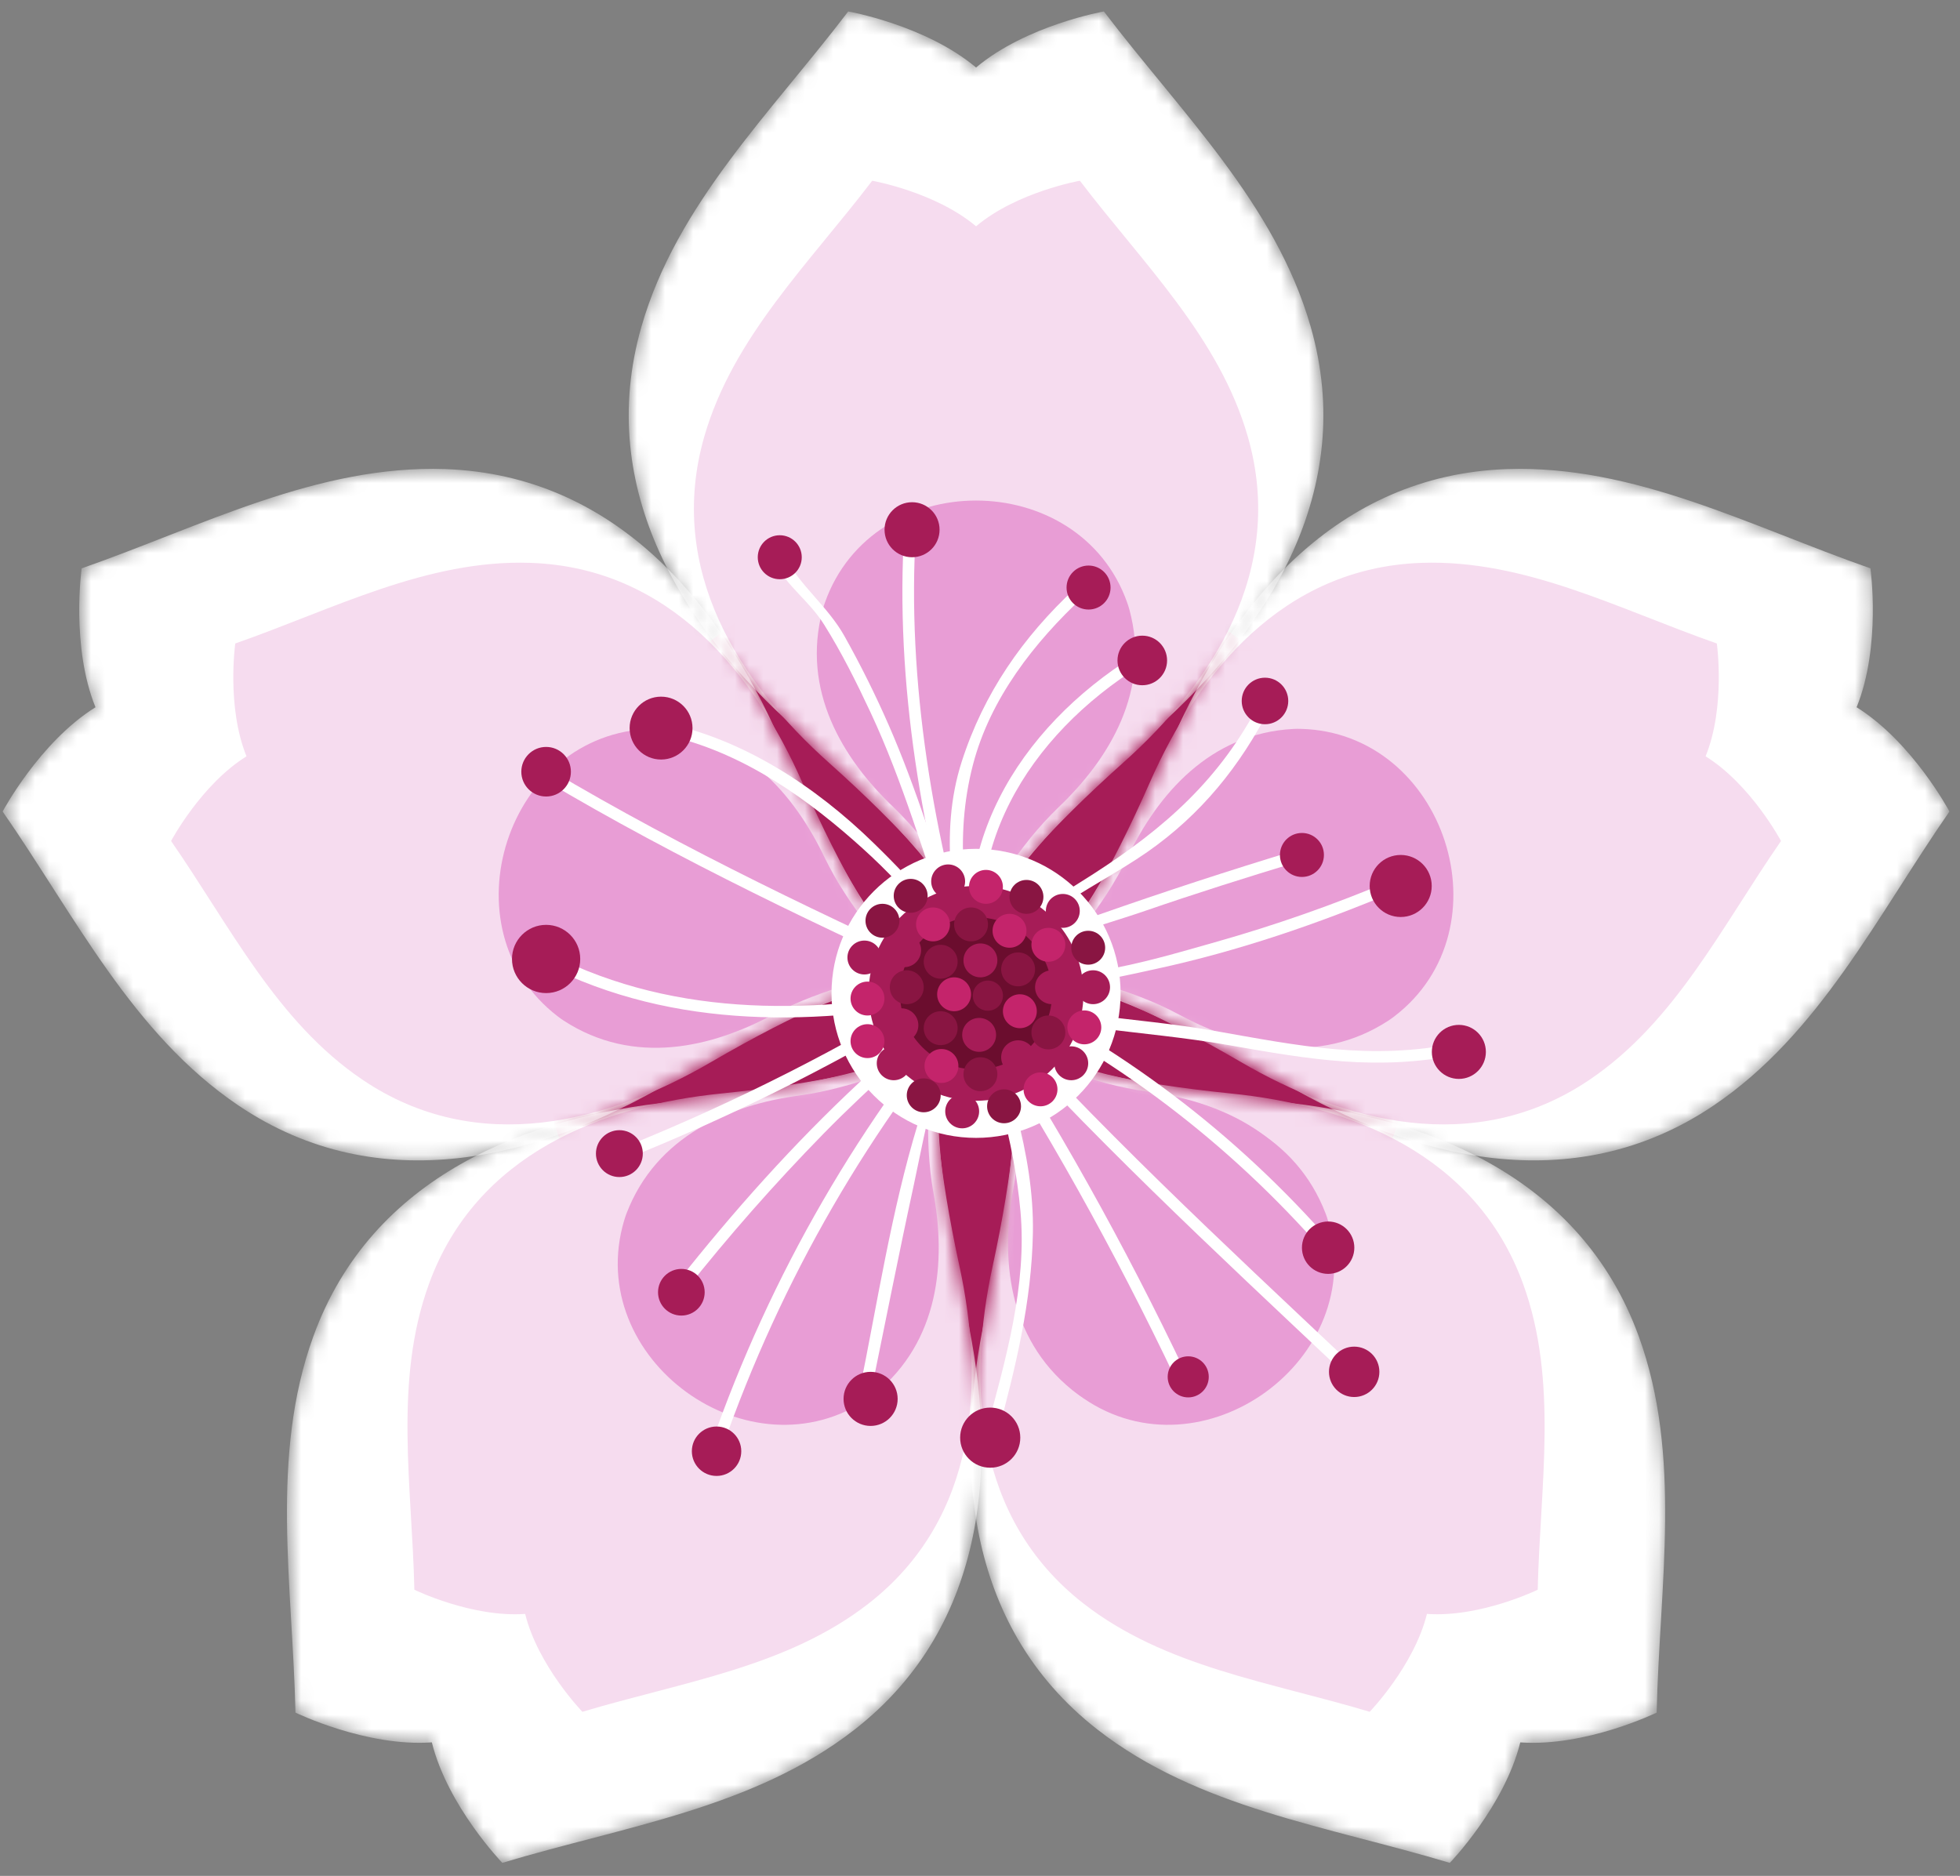 <svg width="140" height="134" viewBox="0 0 140 134" fill="none" xmlns="http://www.w3.org/2000/svg">
<rect x="0" y="0" width="140" height="134" fill="#808080" stroke="none"/>
<path d="M101.09 73.836C102.684 56.505 89.928 41.164 72.597 39.57C55.267 37.975 39.925 50.732 38.331 68.063C36.737 85.393 49.494 100.735 66.824 102.329C84.155 103.923 99.496 91.166 101.09 73.836Z" fill="#A61C57"/>
<mask id="mask0_207_162" style="mask-type:luminance" maskUnits="userSpaceOnUse" x="44" y="0" width="51" height="66">
<path d="M70.879 65.265C71.545 63.028 76.23 57.728 82.651 51.996C90.476 45.012 96.988 35.061 93.615 23.321C91.097 14.559 84.371 8.071 78.849 0.818C78.849 0.818 73.319 1.792 69.718 4.823C66.117 1.792 60.587 0.818 60.587 0.818C55.065 8.071 48.339 14.56 45.821 23.321C42.447 35.06 48.96 45.012 56.785 51.996C63.206 57.728 67.891 63.027 68.557 65.265H70.879Z" fill="white"/>
</mask>
<g mask="url(#mask0_207_162)">
<path d="M70.879 65.265C71.545 63.028 76.23 57.728 82.651 51.996C90.476 45.012 96.988 35.061 93.615 23.321C91.097 14.559 84.371 8.071 78.849 0.818C78.849 0.818 73.319 1.792 69.718 4.823C66.117 1.792 60.587 0.818 60.587 0.818C55.065 8.071 48.339 14.56 45.821 23.321C42.447 35.06 48.96 45.012 56.785 51.996C63.206 57.728 67.891 63.027 68.557 65.265H70.879Z" fill="white"/>
<path d="M70.661 65.265C71.202 63.447 75.008 59.142 80.224 54.486C86.58 48.813 91.871 40.729 89.13 31.192C87.085 24.075 81.621 18.804 77.135 12.911C77.135 12.911 72.643 13.702 69.718 16.165C66.792 13.703 62.3 12.911 62.3 12.911C57.814 18.803 52.35 24.074 50.305 31.192C47.565 40.728 52.855 48.812 59.211 54.486C64.427 59.142 68.233 63.447 68.774 65.265H70.661Z" fill="#F6DCEF"/>
</g>
<mask id="mask1_207_162" style="mask-type:luminance" maskUnits="userSpaceOnUse" x="44" y="0" width="51" height="66">
<path d="M70.879 65.265C71.545 63.028 76.23 57.728 82.651 51.996C90.476 45.012 96.988 35.061 93.615 23.321C91.097 14.559 84.371 8.071 78.849 0.818C78.849 0.818 73.319 1.792 69.718 4.823C66.117 1.792 60.587 0.818 60.587 0.818C55.065 8.071 48.339 14.56 45.821 23.321C42.447 35.06 48.96 45.012 56.785 51.996C63.206 57.728 67.891 63.027 68.557 65.265H70.879Z" fill="white"/>
</mask>
<g mask="url(#mask1_207_162)">
<path d="M70.25 65.265C70.556 64.167 72.704 60.442 75.648 57.63C79.235 54.203 82.222 49.32 80.675 43.559C80.634 43.405 80.581 43.239 80.519 43.062C77.088 33.32 62.348 33.32 58.917 43.062C58.854 43.239 58.802 43.405 58.761 43.559C57.214 49.319 60.2 54.202 63.788 57.63C66.732 60.443 68.88 64.168 69.186 65.265H70.25Z" fill="#E89DD5"/>
</g>
<mask id="mask2_207_162" style="mask-type:luminance" maskUnits="userSpaceOnUse" x="0" y="33" width="65" height="50">
<path d="M64.662 68.094C62.74 66.769 59.147 60.675 55.681 52.797C51.456 43.197 44.005 33.928 31.798 33.509C22.687 33.196 14.438 37.588 5.833 40.599C5.833 40.599 5.05 46.159 6.82 50.521C2.824 53.009 0.189 57.968 0.189 57.968C5.381 65.461 9.473 73.863 17.028 78.965C27.15 85.801 38.627 82.682 47.687 77.399C55.122 73.063 61.61 70.245 63.944 70.303L64.662 68.094Z" fill="white"/>
</mask>
<g mask="url(#mask2_207_162)">
<path d="M64.662 68.094C62.74 66.769 59.147 60.675 55.681 52.797C51.456 43.197 44.005 33.928 31.798 33.509C22.687 33.196 14.438 37.588 5.833 40.599C5.833 40.599 5.05 46.159 6.82 50.521C2.824 53.009 0.189 57.968 0.189 57.968C5.381 65.461 9.473 73.863 17.028 78.965C27.15 85.801 38.627 82.682 47.687 77.399C55.122 73.063 61.61 70.245 63.944 70.303L64.662 68.094Z" fill="white"/>
<path d="M64.594 68.302C63.033 67.225 60.114 62.276 57.298 55.876C53.866 48.078 47.813 40.548 37.897 40.207C30.496 39.953 23.795 43.521 16.805 45.966C16.805 45.966 16.169 50.483 17.607 54.026C14.361 56.047 12.22 60.075 12.22 60.075C16.438 66.162 19.762 72.988 25.899 77.132C34.122 82.685 43.445 80.152 50.805 75.86C56.845 72.338 62.115 70.049 64.011 70.096L64.594 68.302Z" fill="#F6DCEF"/>
</g>
<mask id="mask3_207_162" style="mask-type:luminance" maskUnits="userSpaceOnUse" x="0" y="33" width="65" height="50">
<path d="M64.662 68.094C62.74 66.769 59.147 60.675 55.681 52.797C51.456 43.197 44.005 33.928 31.798 33.509C22.687 33.196 14.438 37.588 5.833 40.599C5.833 40.599 5.05 46.159 6.82 50.521C2.824 53.009 0.189 57.968 0.189 57.968C5.381 65.461 9.473 73.863 17.028 78.965C27.15 85.801 38.627 82.682 47.687 77.399C55.122 73.063 61.61 70.245 63.944 70.303L64.662 68.094Z" fill="white"/>
</mask>
<g mask="url(#mask3_207_162)">
<path d="M64.468 68.692C63.518 68.062 60.639 64.868 58.874 61.199C56.723 56.728 53.002 52.379 47.045 52.07C46.886 52.062 46.712 52.06 46.524 52.065C36.198 52.318 31.643 66.336 39.849 72.61C39.998 72.724 40.14 72.825 40.273 72.912C45.274 76.163 50.84 74.832 55.208 72.479C58.793 70.548 62.999 69.657 64.138 69.705L64.468 68.692Z" fill="#E89DD5"/>
</g>
<mask id="mask4_207_162" style="mask-type:luminance" maskUnits="userSpaceOnUse" x="20" y="74" width="51" height="60">
<path d="M65.432 74.881C63.578 76.3 56.672 77.834 48.109 78.696C37.674 79.747 26.556 83.97 22.385 95.45C19.272 104.018 20.9 113.221 21.104 122.335C21.104 122.335 26.15 124.797 30.846 124.462C31.978 129.031 35.879 133.069 35.879 133.069C44.61 130.447 53.865 129.151 61.052 123.542C70.681 116.028 71.262 104.149 69.037 93.899C67.211 85.488 66.536 78.447 67.312 76.245L65.432 74.881Z" fill="white"/>
</mask>
<g mask="url(#mask4_207_162)">
<path d="M65.432 74.881C63.578 76.3 56.672 77.834 48.109 78.696C37.674 79.747 26.556 83.97 22.385 95.45C19.272 104.018 20.9 113.221 21.104 122.335C21.104 122.335 26.15 124.797 30.846 124.462C31.978 129.031 35.879 133.069 35.879 133.069C44.61 130.447 53.865 129.151 61.052 123.542C70.681 116.028 71.262 104.149 69.037 93.899C67.211 85.488 66.536 78.447 67.312 76.245L65.432 74.881Z" fill="white"/>
<path d="M65.608 75.01C64.102 76.162 58.492 77.408 51.536 78.109C43.059 78.963 34.027 82.393 30.639 91.719C28.11 98.679 29.433 106.155 29.598 113.559C29.598 113.559 33.697 115.559 37.511 115.287C38.43 118.999 41.6 122.279 41.6 122.279C48.693 120.149 56.211 119.096 62.049 114.54C69.871 108.436 70.343 98.786 68.535 90.46C67.052 83.627 66.503 77.907 67.134 76.119L65.608 75.01Z" fill="#F6DCEF"/>
</g>
<mask id="mask5_207_162" style="mask-type:luminance" maskUnits="userSpaceOnUse" x="20" y="74" width="51" height="60">
<path d="M65.432 74.881C63.578 76.3 56.672 77.834 48.109 78.696C37.674 79.747 26.556 83.97 22.385 95.45C19.272 104.018 20.9 113.221 21.104 122.335C21.104 122.335 26.15 124.797 30.846 124.462C31.978 129.031 35.879 133.069 35.879 133.069C44.61 130.447 53.865 129.151 61.052 123.542C70.681 116.028 71.262 104.149 69.037 93.899C67.211 85.488 66.536 78.447 67.312 76.245L65.432 74.881Z" fill="white"/>
</mask>
<g mask="url(#mask5_207_162)">
<path d="M65.941 75.251C65.048 75.96 61.121 77.711 57.086 78.256C52.169 78.92 46.883 81.115 44.749 86.685C44.692 86.833 44.637 86.999 44.583 87.179C41.632 97.077 53.557 105.741 62.059 99.876C62.214 99.769 62.354 99.666 62.477 99.566C67.114 95.815 67.569 90.109 66.681 85.228C65.952 81.222 66.404 76.946 66.802 75.878L65.941 75.251Z" fill="#E89DD5"/>
</g>
<mask id="mask6_207_162" style="mask-type:luminance" maskUnits="userSpaceOnUse" x="69" y="74" width="50" height="60">
<path d="M72.125 76.246C72.901 78.448 72.226 85.489 70.4 93.9C68.175 104.149 68.755 116.028 78.385 123.543C85.572 129.151 94.827 130.447 103.558 133.07C103.558 133.07 107.459 129.032 108.591 124.463C113.286 124.798 118.333 122.336 118.333 122.336C118.537 113.222 120.165 104.019 117.052 95.451C112.881 83.971 101.763 79.748 91.328 78.697C82.764 77.835 75.859 76.301 74.005 74.882L72.125 76.246Z" fill="white"/>
</mask>
<g mask="url(#mask6_207_162)">
<path d="M72.125 76.246C72.901 78.448 72.226 85.489 70.4 93.9C68.175 104.149 68.755 116.028 78.385 123.543C85.572 129.151 94.827 130.447 103.558 133.07C103.558 133.07 107.459 129.032 108.591 124.463C113.286 124.798 118.333 122.336 118.333 122.336C118.537 113.222 120.165 104.019 117.052 95.451C112.881 83.971 101.763 79.748 91.328 78.697C82.764 77.835 75.859 76.301 74.005 74.882L72.125 76.246Z" fill="white"/>
<path d="M72.301 76.118C72.931 77.907 72.383 83.627 70.9 90.459C69.092 98.785 69.564 108.435 77.386 114.539C83.224 119.095 90.743 120.147 97.835 122.278C97.835 122.278 101.004 118.998 101.924 115.286C105.738 115.558 109.837 113.558 109.837 113.558C110.003 106.154 111.325 98.679 108.796 91.718C105.408 82.392 96.376 78.962 87.899 78.108C80.942 77.407 75.333 76.161 73.826 75.009L72.301 76.118Z" fill="#F6DCEF"/>
</g>
<mask id="mask7_207_162" style="mask-type:luminance" maskUnits="userSpaceOnUse" x="69" y="74" width="50" height="60">
<path d="M72.125 76.246C72.901 78.448 72.226 85.489 70.4 93.9C68.175 104.149 68.755 116.028 78.385 123.543C85.572 129.151 94.827 130.447 103.558 133.07C103.558 133.07 107.459 129.032 108.591 124.463C113.286 124.798 118.333 122.336 118.333 122.336C118.537 113.222 120.165 104.019 117.052 95.451C112.881 83.971 101.763 79.748 91.328 78.697C82.764 77.835 75.859 76.301 74.005 74.882L72.125 76.246Z" fill="white"/>
</mask>
<g mask="url(#mask7_207_162)">
<path d="M72.633 75.877C73.031 76.945 73.483 81.221 72.754 85.227C71.866 90.108 72.32 95.814 76.958 99.565C77.082 99.665 77.221 99.769 77.376 99.875C85.878 105.74 97.803 97.076 94.853 87.178C94.799 86.998 94.744 86.833 94.687 86.684C92.552 81.115 87.266 78.919 82.35 78.255C78.315 77.71 74.388 75.959 73.495 75.25L72.633 75.877Z" fill="#E89DD5"/>
</g>
<mask id="mask8_207_162" style="mask-type:luminance" maskUnits="userSpaceOnUse" x="69" y="74" width="50" height="60">
<path d="M72.125 76.246C72.901 78.448 72.226 85.489 70.4 93.9C68.175 104.149 68.755 116.028 78.385 123.543C85.572 129.151 94.827 130.447 103.558 133.07C103.558 133.07 107.459 129.032 108.591 124.463C113.286 124.798 118.333 122.336 118.333 122.336C118.537 113.222 120.165 104.019 117.052 95.451C112.881 83.971 101.763 79.748 91.328 78.697C82.764 77.835 75.859 76.301 74.005 74.882L72.125 76.246Z" fill="white"/>
</mask>
<g mask="url(#mask8_207_162)">
<path d="M72.254 75.6C72.652 76.668 73.104 80.944 72.375 84.95C71.487 89.831 71.941 95.537 76.579 99.288C76.703 99.388 76.842 99.491 76.997 99.598C85.499 105.463 97.424 96.799 94.473 86.901C94.419 86.721 94.364 86.556 94.307 86.407C92.172 80.838 86.886 78.642 81.97 77.978C77.935 77.433 74.008 75.682 73.115 74.974L72.254 75.6Z" fill="#E89DD5"/>
</g>
<mask id="mask9_207_162" style="mask-type:luminance" maskUnits="userSpaceOnUse" x="74" y="33" width="66" height="50">
<path d="M75.491 70.303C77.825 70.246 84.313 73.063 91.748 77.399C100.808 82.682 112.285 85.801 122.407 78.965C129.962 73.863 134.054 65.461 139.246 57.968C139.246 57.968 136.611 53.01 132.615 50.521C134.385 46.159 133.602 40.599 133.602 40.599C124.997 37.589 116.748 33.197 107.637 33.509C95.43 33.928 87.978 43.197 83.754 52.797C80.287 60.675 76.695 66.768 74.773 68.094L75.491 70.303Z" fill="white"/>
</mask>
<g mask="url(#mask9_207_162)">
<path d="M75.491 70.303C77.825 70.246 84.313 73.063 91.748 77.399C100.808 82.682 112.285 85.801 122.407 78.965C129.962 73.863 134.054 65.461 139.246 57.968C139.246 57.968 136.611 53.01 132.615 50.521C134.385 46.159 133.602 40.599 133.602 40.599C124.997 37.589 116.748 33.197 107.637 33.509C95.43 33.928 87.978 43.197 83.754 52.797C80.287 60.675 76.695 66.768 74.773 68.094L75.491 70.303Z" fill="white"/>
<path d="M75.424 70.096C77.32 70.049 82.59 72.338 88.63 75.86C95.99 80.152 105.313 82.685 113.536 77.132C119.673 72.987 122.997 66.162 127.215 60.075C127.215 60.075 125.074 56.047 121.829 54.026C123.267 50.483 122.631 45.966 122.631 45.966C115.641 43.521 108.94 39.953 101.539 40.207C91.623 40.548 85.569 48.077 82.138 55.876C79.322 62.275 76.403 67.225 74.842 68.302L75.424 70.096Z" fill="#F6DCEF"/>
</g>
<mask id="mask10_207_162" style="mask-type:luminance" maskUnits="userSpaceOnUse" x="74" y="33" width="66" height="50">
<path d="M75.491 70.303C77.825 70.246 84.313 73.063 91.748 77.399C100.808 82.682 112.285 85.801 122.407 78.965C129.962 73.863 134.054 65.461 139.246 57.968C139.246 57.968 136.611 53.01 132.615 50.521C134.385 46.159 133.602 40.599 133.602 40.599C124.997 37.589 116.748 33.197 107.637 33.509C95.43 33.928 87.978 43.197 83.754 52.797C80.287 60.675 76.695 66.768 74.773 68.094L75.491 70.303Z" fill="white"/>
</mask>
<g mask="url(#mask10_207_162)">
<path d="M75.297 69.705C76.436 69.656 80.642 70.548 84.227 72.479C88.595 74.832 94.162 76.163 99.162 72.912C99.295 72.825 99.437 72.724 99.586 72.61C107.791 66.336 103.236 52.318 92.911 52.065C92.723 52.06 92.549 52.062 92.39 52.07C86.433 52.379 82.712 56.728 80.561 61.199C78.796 64.868 75.917 68.062 74.967 68.692L75.297 69.705Z" fill="#E89DD5"/>
</g>
<path d="M68.613 66.082C66.953 61.321 65.499 56.408 63.475 51.786C62.521 49.608 61.472 47.501 60.31 45.426C59.134 43.328 57.131 41.822 56.056 39.765C55.808 39.29 55.091 39.71 55.339 40.184C56.252 41.931 57.794 42.908 58.868 44.622C60.127 46.631 61.185 48.757 62.188 50.902C64.491 55.828 66.025 61.173 67.813 66.302C67.987 66.806 68.79 66.589 68.613 66.082Z" fill="white"/>
<path d="M70.047 70.039C68.932 64.83 68.135 59.871 69.496 54.63C70.725 49.898 73.875 45.885 77.383 42.617C77.776 42.251 77.187 41.665 76.795 42.029C73.049 45.518 70.268 49.515 68.694 54.409C67.024 59.599 68.138 65.089 69.245 70.26C69.358 70.784 70.159 70.561 70.047 70.039Z" fill="white"/>
<path d="M69.876 71.397C69.025 66.986 65.498 63.244 62.401 60.222C58.264 56.186 53.054 52.75 47.329 51.61C46.806 51.506 46.583 52.307 47.108 52.411C52.432 53.472 56.976 56.517 60.994 60.05C64.359 63.009 68.197 67.065 69.075 71.618C69.176 72.144 69.977 71.92 69.876 71.397Z" fill="white"/>
<path d="M69.541 70.29C59.234 65.578 48.964 60.753 39.217 54.949C38.755 54.674 38.338 55.393 38.798 55.666C48.545 61.47 58.815 66.295 69.122 71.007C69.606 71.228 70.028 70.512 69.541 70.29Z" fill="white"/>
<path d="M69.12 70.328C59.438 72.345 49.396 72.913 40.227 68.61C39.745 68.384 39.323 69.1 39.808 69.327C49.186 73.728 59.422 73.195 69.341 71.129C69.865 71.02 69.643 70.219 69.12 70.328Z" fill="white"/>
<path d="M69.754 70.468C66.841 70.936 63.422 75.422 61.422 77.285C56.693 81.691 52.382 86.529 48.375 91.595C48.046 92.01 48.63 92.603 48.963 92.182C52.052 88.277 55.328 84.556 58.809 80.997C60.547 79.22 62.366 77.525 64.204 75.853C65.53 74.647 68.107 71.57 69.976 71.269C70.503 71.184 70.278 70.383 69.754 70.468Z" fill="white"/>
<path d="M69.766 70.45C67.277 72.541 66.439 77.396 65.561 80.28C63.657 86.533 62.669 93.114 61.358 99.51C61.251 100.033 62.052 100.256 62.159 99.731C63.19 94.707 64.179 89.672 65.268 84.66C66.088 80.888 67.227 73.665 70.354 71.038C70.764 70.692 70.173 70.108 69.766 70.45Z" fill="white"/>
<path d="M69.244 71.721C70.896 76.581 72.429 81.392 72.891 86.533C73.366 91.811 71.832 97.12 70.471 102.162C70.331 102.68 71.133 102.9 71.272 102.383C72.548 97.656 73.691 92.985 73.778 88.069C73.878 82.398 71.842 76.787 70.044 71.5C69.874 70.995 69.071 71.212 69.244 71.721Z" fill="white"/>
<path d="M69.101 71.944C74.668 80.48 79.635 89.354 84 98.563C84.229 99.047 84.946 98.625 84.717 98.144C80.352 88.935 75.385 80.061 69.818 71.525C69.527 71.078 68.808 71.494 69.101 71.944Z" fill="white"/>
<path d="M69.396 71.616C77.644 80.917 86.778 89.394 95.825 97.925C96.215 98.292 96.803 97.706 96.413 97.337C87.365 88.806 78.232 80.328 69.984 71.028C69.628 70.627 69.042 71.217 69.396 71.616Z" fill="white"/>
<path d="M70.133 70.921C79.519 75.369 87.743 81.593 94.573 89.42C94.926 89.824 95.511 89.234 95.16 88.832C88.282 80.949 80.007 74.684 70.552 70.203C70.071 69.975 69.649 70.691 70.133 70.921Z" fill="white"/>
<path d="M69.365 71.453C75.279 73.569 81.623 73.573 87.755 74.655C93.607 75.687 98.39 76.514 104.315 75.313C104.84 75.207 104.617 74.406 104.094 74.512C97.892 75.769 92.817 74.708 86.708 73.631C80.977 72.62 75.122 72.634 69.586 70.653C69.08 70.47 68.864 71.274 69.365 71.453Z" fill="white"/>
<path d="M70.132 69.978C74.32 71.148 78.514 70.098 82.664 69.194C88.48 67.928 94.135 65.995 99.614 63.688C100.1 63.483 99.887 62.679 99.393 62.887C95.27 64.623 91.076 66.093 86.771 67.311C81.682 68.751 75.569 70.634 70.353 69.177C69.836 69.032 69.617 69.834 70.132 69.978Z" fill="white"/>
<path d="M69.876 71.031C71.647 66.192 77.968 63.639 81.937 60.871C85.792 58.183 88.584 54.724 90.715 50.559C90.958 50.083 90.242 49.663 89.998 50.14C87.189 55.63 83.211 59.142 78.1 62.429C74.764 64.574 70.523 66.855 69.076 70.81C68.89 71.314 69.693 71.529 69.876 71.031Z" fill="white"/>
<path d="M69.861 70.331C66.709 59.935 64.731 48.725 65.427 37.84C65.461 37.305 64.63 37.308 64.596 37.84C63.897 48.777 65.894 60.11 69.059 70.552C69.215 71.063 70.017 70.845 69.861 70.331Z" fill="white"/>
<path d="M69.918 70.148C61.476 79.902 55.033 91.036 50.783 103.215C50.606 103.722 51.409 103.938 51.584 103.436C55.789 91.385 62.153 80.386 70.505 70.736C70.854 70.332 70.269 69.742 69.918 70.148Z" fill="white"/>
<path d="M70.842 70.623C68.082 61.014 73.488 52.503 81.48 47.537C81.934 47.255 81.517 46.536 81.061 46.82C72.747 51.986 67.185 60.9 70.041 70.844C70.188 71.358 70.99 71.139 70.842 70.623Z" fill="white"/>
<path d="M67.644 70.239C60.244 74.833 52.516 78.757 44.434 82.005C43.943 82.202 44.157 83.006 44.655 82.806C52.802 79.532 60.603 75.588 68.064 70.957C68.518 70.675 68.101 69.956 67.644 70.239Z" fill="white"/>
<path d="M70.913 69.825C73.869 67.284 78.174 66.314 81.795 65.065C85.387 63.826 89.012 62.683 92.648 61.58C93.159 61.425 92.941 60.623 92.427 60.779C87.75 62.197 83.109 63.715 78.498 65.334C75.601 66.351 72.683 67.211 70.326 69.237C69.919 69.587 70.509 70.172 70.913 69.825Z" fill="white"/>
<path d="M50.334 92.309C50.334 93.229 49.588 93.975 48.668 93.975C47.748 93.975 47.002 93.229 47.002 92.309C47.002 91.389 47.748 90.643 48.668 90.643C49.588 90.643 50.334 91.389 50.334 92.309Z" fill="#A61C57"/>
<path d="M52.948 103.665C52.948 104.64 52.158 105.43 51.183 105.43C50.208 105.43 49.418 104.64 49.418 103.665C49.418 102.69 50.208 101.9 51.183 101.9C52.158 101.9 52.948 102.69 52.948 103.665Z" fill="#A61C57"/>
<path d="M64.118 99.926C64.118 100.993 63.253 101.858 62.186 101.858C61.119 101.858 60.254 100.993 60.254 99.926C60.254 98.859 61.119 97.994 62.186 97.994C63.253 97.994 64.118 98.859 64.118 99.926Z" fill="#A61C57"/>
<path d="M72.878 102.696C72.878 103.882 71.916 104.844 70.73 104.844C69.543 104.844 68.582 103.882 68.582 102.696C68.582 101.509 69.544 100.548 70.73 100.548C71.916 100.547 72.878 101.509 72.878 102.696Z" fill="#A61C57"/>
<path d="M86.34 98.353C86.34 99.163 85.683 99.82 84.873 99.82C84.063 99.82 83.406 99.163 83.406 98.353C83.406 97.543 84.063 96.886 84.873 96.886C85.683 96.886 86.34 97.543 86.34 98.353Z" fill="#A61C57"/>
<path d="M98.527 97.994C98.527 98.988 97.721 99.794 96.727 99.794C95.733 99.794 94.927 98.988 94.927 97.994C94.927 97 95.733 96.194 96.727 96.194C97.721 96.194 98.527 97 98.527 97.994Z" fill="#A61C57"/>
<path d="M96.738 89.126C96.738 90.16 95.9 90.997 94.867 90.997C93.834 90.997 92.996 90.159 92.996 89.126C92.996 88.092 93.834 87.255 94.867 87.255C95.9 87.255 96.738 88.093 96.738 89.126Z" fill="#A61C57"/>
<path d="M106.134 75.14C106.134 76.206 105.27 77.07 104.204 77.07C103.138 77.07 102.274 76.206 102.274 75.14C102.274 74.074 103.138 73.21 104.204 73.21C105.27 73.21 106.134 74.074 106.134 75.14Z" fill="#A61C57"/>
<path d="M102.266 63.288C102.266 64.512 101.274 65.504 100.05 65.504C98.826 65.504 97.834 64.512 97.834 63.288C97.834 62.064 98.826 61.072 100.05 61.072C101.274 61.072 102.266 62.064 102.266 63.288Z" fill="#A61C57"/>
<path d="M92.018 50.072C92.018 50.99 91.274 51.734 90.356 51.734C89.438 51.734 88.694 50.99 88.694 50.072C88.694 49.154 89.438 48.41 90.356 48.41C91.274 48.41 92.018 49.154 92.018 50.072Z" fill="#A61C57"/>
<path d="M79.325 41.97C79.325 42.838 78.621 43.541 77.754 43.541C76.886 43.541 76.183 42.838 76.183 41.97C76.183 41.102 76.886 40.399 77.754 40.399C78.622 40.399 79.325 41.103 79.325 41.97Z" fill="#A61C57"/>
<path d="M67.112 37.84C67.112 38.926 66.232 39.805 65.147 39.805C64.062 39.805 63.182 38.925 63.182 37.84C63.182 36.755 64.062 35.875 65.147 35.875C66.232 35.874 67.112 36.754 67.112 37.84Z" fill="#A61C57"/>
<path d="M49.465 52.01C49.465 53.251 48.459 54.256 47.219 54.256C45.978 54.256 44.973 53.25 44.973 52.01C44.973 50.769 45.979 49.764 47.219 49.764C48.459 49.764 49.465 50.77 49.465 52.01Z" fill="#A61C57"/>
<path d="M40.779 55.126C40.779 56.104 39.986 56.897 39.008 56.897C38.03 56.897 37.237 56.104 37.237 55.126C37.237 54.148 38.03 53.355 39.008 53.355C39.986 53.355 40.779 54.148 40.779 55.126Z" fill="#A61C57"/>
<path d="M41.445 68.502C41.445 69.848 40.354 70.939 39.008 70.939C37.662 70.939 36.571 69.848 36.571 68.502C36.571 67.156 37.662 66.065 39.008 66.065C40.354 66.065 41.445 67.156 41.445 68.502Z" fill="#A61C57"/>
<path d="M57.268 39.805C57.268 40.673 56.565 41.376 55.697 41.376C54.829 41.376 54.126 40.673 54.126 39.805C54.126 38.937 54.829 38.234 55.697 38.234C56.565 38.234 57.268 38.937 57.268 39.805Z" fill="#A61C57"/>
<path d="M45.915 82.406C45.915 83.331 45.165 84.08 44.241 84.08C43.316 84.08 42.567 83.33 42.567 82.406C42.567 81.481 43.317 80.732 44.241 80.732C45.166 80.731 45.915 81.481 45.915 82.406Z" fill="#A61C57"/>
<path d="M83.363 47.178C83.363 48.156 82.57 48.949 81.592 48.949C80.614 48.949 79.821 48.156 79.821 47.178C79.821 46.2 80.614 45.407 81.592 45.407C82.57 45.407 83.363 46.2 83.363 47.178Z" fill="#A61C57"/>
<path d="M94.566 61.072C94.566 61.94 93.863 62.643 92.995 62.643C92.127 62.643 91.424 61.94 91.424 61.072C91.424 60.204 92.127 59.501 92.995 59.501C93.863 59.501 94.566 60.204 94.566 61.072Z" fill="#A61C57"/>
<path d="M69.718 81.282C75.42 81.282 80.042 76.66 80.042 70.958C80.042 65.256 75.42 60.634 69.718 60.634C64.016 60.634 59.394 65.256 59.394 70.958C59.394 76.66 64.016 81.282 69.718 81.282Z" fill="white"/>
<path d="M77.391 70.958C77.391 75.196 73.956 78.631 69.718 78.631C65.48 78.631 62.045 75.195 62.045 70.958C62.045 66.72 65.481 63.285 69.718 63.285C73.956 63.285 77.391 66.72 77.391 70.958Z" fill="#A61C57"/>
<path d="M75.15 70.958C75.15 73.958 72.718 76.391 69.717 76.391C66.716 76.391 64.284 73.959 64.284 70.958C64.284 67.957 66.716 65.525 69.717 65.525C72.718 65.525 75.15 67.958 75.15 70.958Z" fill="#6B0D2E"/>
<path d="M65.597 73.237C65.597 73.906 65.055 74.448 64.386 74.448C63.717 74.448 63.175 73.906 63.175 73.237C63.175 72.568 63.717 72.026 64.386 72.026C65.055 72.026 65.597 72.568 65.597 73.237Z" fill="#A61C57"/>
<path d="M62.953 68.398C62.953 69.067 62.411 69.609 61.742 69.609C61.073 69.609 60.531 69.067 60.531 68.398C60.531 67.729 61.073 67.187 61.742 67.187C62.411 67.187 62.953 67.729 62.953 68.398Z" fill="#A61C57"/>
<path d="M67.855 66.033C67.855 66.702 67.313 67.244 66.644 67.244C65.975 67.244 65.433 66.702 65.433 66.033C65.433 65.364 65.975 64.822 66.644 64.822C67.313 64.822 67.855 65.364 67.855 66.033Z" fill="#C4246B"/>
<path d="M68.936 62.96C68.936 63.629 68.394 64.171 67.725 64.171C67.056 64.171 66.514 63.629 66.514 62.96C66.514 62.291 67.056 61.749 67.725 61.749C68.394 61.749 68.936 62.291 68.936 62.96Z" fill="#A61C57"/>
<path d="M66.259 63.992C66.259 64.661 65.717 65.203 65.048 65.203C64.379 65.203 63.837 64.661 63.837 63.992C63.837 63.323 64.379 62.781 65.048 62.781C65.717 62.781 66.259 63.323 66.259 63.992Z" fill="#891542"/>
<path d="M64.243 65.772C64.243 66.441 63.701 66.983 63.032 66.983C62.363 66.983 61.821 66.441 61.821 65.772C61.821 65.103 62.363 64.561 63.032 64.561C63.701 64.561 64.243 65.104 64.243 65.772Z" fill="#891542"/>
<path d="M70.572 66.033C70.572 66.702 70.03 67.244 69.361 67.244C68.692 67.244 68.15 66.702 68.15 66.033C68.15 65.364 68.692 64.822 69.361 64.822C70.03 64.822 70.572 65.364 70.572 66.033Z" fill="#891542"/>
<path d="M74.53 64.067C74.53 64.736 73.988 65.278 73.319 65.278C72.65 65.278 72.108 64.736 72.108 64.067C72.108 63.398 72.65 62.856 73.319 62.856C73.988 62.856 74.53 63.398 74.53 64.067Z" fill="#891542"/>
<path d="M77.126 65.068C77.126 65.737 76.584 66.279 75.915 66.279C75.246 66.279 74.704 65.737 74.704 65.068C74.704 64.399 75.246 63.857 75.915 63.857C76.584 63.857 77.126 64.399 77.126 65.068Z" fill="#A61C57"/>
<path d="M78.94 67.699C78.94 68.368 78.398 68.91 77.729 68.91C77.06 68.91 76.518 68.368 76.518 67.699C76.518 67.03 77.06 66.488 77.729 66.488C78.398 66.488 78.94 67.03 78.94 67.699Z" fill="#891542"/>
<path d="M79.288 70.52C79.288 71.189 78.746 71.731 78.077 71.731C77.408 71.731 76.866 71.189 76.866 70.52C76.866 69.851 77.408 69.309 78.077 69.309C78.746 69.309 79.288 69.851 79.288 70.52Z" fill="#A61C57"/>
<path d="M71.636 63.351C71.636 64.02 71.094 64.562 70.425 64.562C69.756 64.562 69.214 64.02 69.214 63.351C69.214 62.682 69.756 62.14 70.425 62.14C71.094 62.14 71.636 62.682 71.636 63.351Z" fill="#C4246B"/>
<path d="M73.319 66.488C73.319 67.157 72.777 67.699 72.108 67.699C71.439 67.699 70.897 67.157 70.897 66.488C70.897 65.819 71.439 65.277 72.108 65.277C72.777 65.277 73.319 65.82 73.319 66.488Z" fill="#C4246B"/>
<path d="M74.884 68.701C75.553 68.701 76.095 68.159 76.095 67.49C76.095 66.821 75.553 66.279 74.884 66.279C74.215 66.279 73.673 66.821 73.673 67.49C73.673 68.159 74.215 68.701 74.884 68.701Z" fill="#C4246B"/>
<path d="M76.095 73.75C76.095 74.419 75.553 74.961 74.884 74.961C74.215 74.961 73.673 74.419 73.673 73.75C73.673 73.081 74.215 72.539 74.884 72.539C75.553 72.54 76.095 73.082 76.095 73.75Z" fill="#891542"/>
<path d="M76.355 70.52C76.355 71.189 75.813 71.731 75.144 71.731C74.475 71.731 73.933 71.189 73.933 70.52C73.933 69.851 74.475 69.309 75.144 69.309C75.813 69.309 76.355 69.851 76.355 70.52Z" fill="#A61C57"/>
<path d="M78.663 73.388C78.663 74.057 78.121 74.599 77.452 74.599C76.783 74.599 76.241 74.057 76.241 73.388C76.241 72.719 76.783 72.177 77.452 72.177C78.12 72.177 78.663 72.719 78.663 73.388Z" fill="#C4246B"/>
<path d="M63.175 71.329C63.175 71.998 62.633 72.54 61.964 72.54C61.295 72.54 60.753 71.998 60.753 71.329C60.753 70.66 61.295 70.118 61.964 70.118C62.633 70.118 63.175 70.66 63.175 71.329Z" fill="#C4246B"/>
<path d="M64.581 69.088C65.25 69.088 65.792 68.546 65.792 67.877C65.792 67.208 65.25 66.666 64.581 66.666C63.912 66.666 63.37 67.208 63.37 67.877C63.37 68.546 63.912 69.088 64.581 69.088Z" fill="#A61C57"/>
<path d="M65.98 70.52C65.98 71.189 65.438 71.731 64.769 71.731C64.1 71.731 63.558 71.189 63.558 70.52C63.558 69.851 64.1 69.309 64.769 69.309C65.438 69.309 65.98 69.851 65.98 70.52Z" fill="#891542"/>
<path d="M68.402 73.446C68.402 74.115 67.86 74.657 67.191 74.657C66.522 74.657 65.98 74.115 65.98 73.446C65.98 72.777 66.522 72.235 67.191 72.235C67.86 72.235 68.402 72.777 68.402 73.446Z" fill="#891542"/>
<path d="M69.361 71.024C69.361 71.693 68.819 72.235 68.15 72.235C67.481 72.235 66.939 71.693 66.939 71.024C66.939 70.355 67.481 69.813 68.15 69.813C68.819 69.814 69.361 70.356 69.361 71.024Z" fill="#C4246B"/>
<path d="M71.641 71.122C71.641 71.717 71.159 72.199 70.564 72.199C69.969 72.199 69.487 71.717 69.487 71.122C69.487 70.527 69.969 70.045 70.564 70.045C71.159 70.045 71.641 70.527 71.641 71.122Z" fill="#891542"/>
<path d="M73.934 75.523C73.934 76.192 73.392 76.734 72.723 76.734C72.054 76.734 71.512 76.192 71.512 75.523C71.512 74.854 72.054 74.312 72.723 74.312C73.392 74.312 73.934 74.855 73.934 75.523Z" fill="#A61C57"/>
<path d="M71.241 76.734C71.241 77.403 70.699 77.945 70.03 77.945C69.361 77.945 68.819 77.403 68.819 76.734C68.819 76.065 69.361 75.523 70.03 75.523C70.699 75.523 71.241 76.065 71.241 76.734Z" fill="#891542"/>
<path d="M68.458 76.146C68.458 76.815 67.916 77.357 67.247 77.357C66.578 77.357 66.036 76.815 66.036 76.146C66.036 75.477 66.578 74.935 67.247 74.935C67.916 74.935 68.458 75.477 68.458 76.146Z" fill="#C4246B"/>
<path d="M71.149 73.925C71.149 74.594 70.607 75.136 69.938 75.136C69.269 75.136 68.727 74.594 68.727 73.925C68.727 73.256 69.269 72.714 69.938 72.714C70.607 72.714 71.149 73.257 71.149 73.925Z" fill="#A61C57"/>
<path d="M65.048 75.953C65.048 76.622 64.506 77.164 63.837 77.164C63.168 77.164 62.626 76.622 62.626 75.953C62.626 75.284 63.168 74.742 63.837 74.742C64.506 74.742 65.048 75.284 65.048 75.953Z" fill="#A61C57"/>
<path d="M61.964 75.582C62.633 75.582 63.175 75.04 63.175 74.371C63.175 73.702 62.633 73.16 61.964 73.16C61.295 73.16 60.753 73.702 60.753 74.371C60.753 75.04 61.295 75.582 61.964 75.582Z" fill="#C4246B"/>
<path d="M67.191 78.242C67.191 78.911 66.649 79.453 65.98 79.453C65.311 79.453 64.769 78.911 64.769 78.242C64.769 77.573 65.311 77.031 65.98 77.031C66.649 77.031 67.191 77.573 67.191 78.242Z" fill="#891542"/>
<path d="M69.938 79.388C69.938 80.057 69.396 80.599 68.727 80.599C68.058 80.599 67.516 80.057 67.516 79.388C67.516 78.719 68.058 78.177 68.727 78.177C69.396 78.177 69.938 78.719 69.938 79.388Z" fill="#A61C57"/>
<path d="M72.929 79.026C72.929 79.695 72.387 80.237 71.718 80.237C71.049 80.237 70.507 79.695 70.507 79.026C70.507 78.357 71.049 77.815 71.718 77.815C72.387 77.815 72.929 78.357 72.929 79.026Z" fill="#891542"/>
<path d="M75.533 77.815C75.533 78.484 74.991 79.026 74.322 79.026C73.653 79.026 73.111 78.484 73.111 77.815C73.111 77.146 73.653 76.604 74.322 76.604C74.991 76.604 75.533 77.146 75.533 77.815Z" fill="#C4246B"/>
<path d="M76.518 77.164C77.187 77.164 77.729 76.622 77.729 75.953C77.729 75.284 77.187 74.742 76.518 74.742C75.849 74.742 75.307 75.284 75.307 75.953C75.307 76.622 75.849 77.164 76.518 77.164Z" fill="#A61C57"/>
<path d="M74.058 72.235C74.058 72.904 73.516 73.446 72.847 73.446C72.178 73.446 71.636 72.904 71.636 72.235C71.636 71.566 72.178 71.024 72.847 71.024C73.516 71.024 74.058 71.566 74.058 72.235Z" fill="#C4246B"/>
<path d="M73.934 69.244C73.934 69.913 73.392 70.455 72.723 70.455C72.054 70.455 71.512 69.913 71.512 69.244C71.512 68.575 72.054 68.033 72.723 68.033C73.392 68.033 73.934 68.575 73.934 69.244Z" fill="#891542"/>
<path d="M71.241 68.603C71.241 69.272 70.699 69.814 70.03 69.814C69.361 69.814 68.819 69.272 68.819 68.603C68.819 67.934 69.361 67.392 70.03 67.392C70.699 67.392 71.241 67.934 71.241 68.603Z" fill="#A61C57"/>
<path d="M68.402 68.7C68.402 69.369 67.86 69.911 67.191 69.911C66.522 69.911 65.98 69.369 65.98 68.7C65.98 68.031 66.522 67.489 67.191 67.489C67.86 67.489 68.402 68.032 68.402 68.7Z" fill="#891542"/>
</svg>
